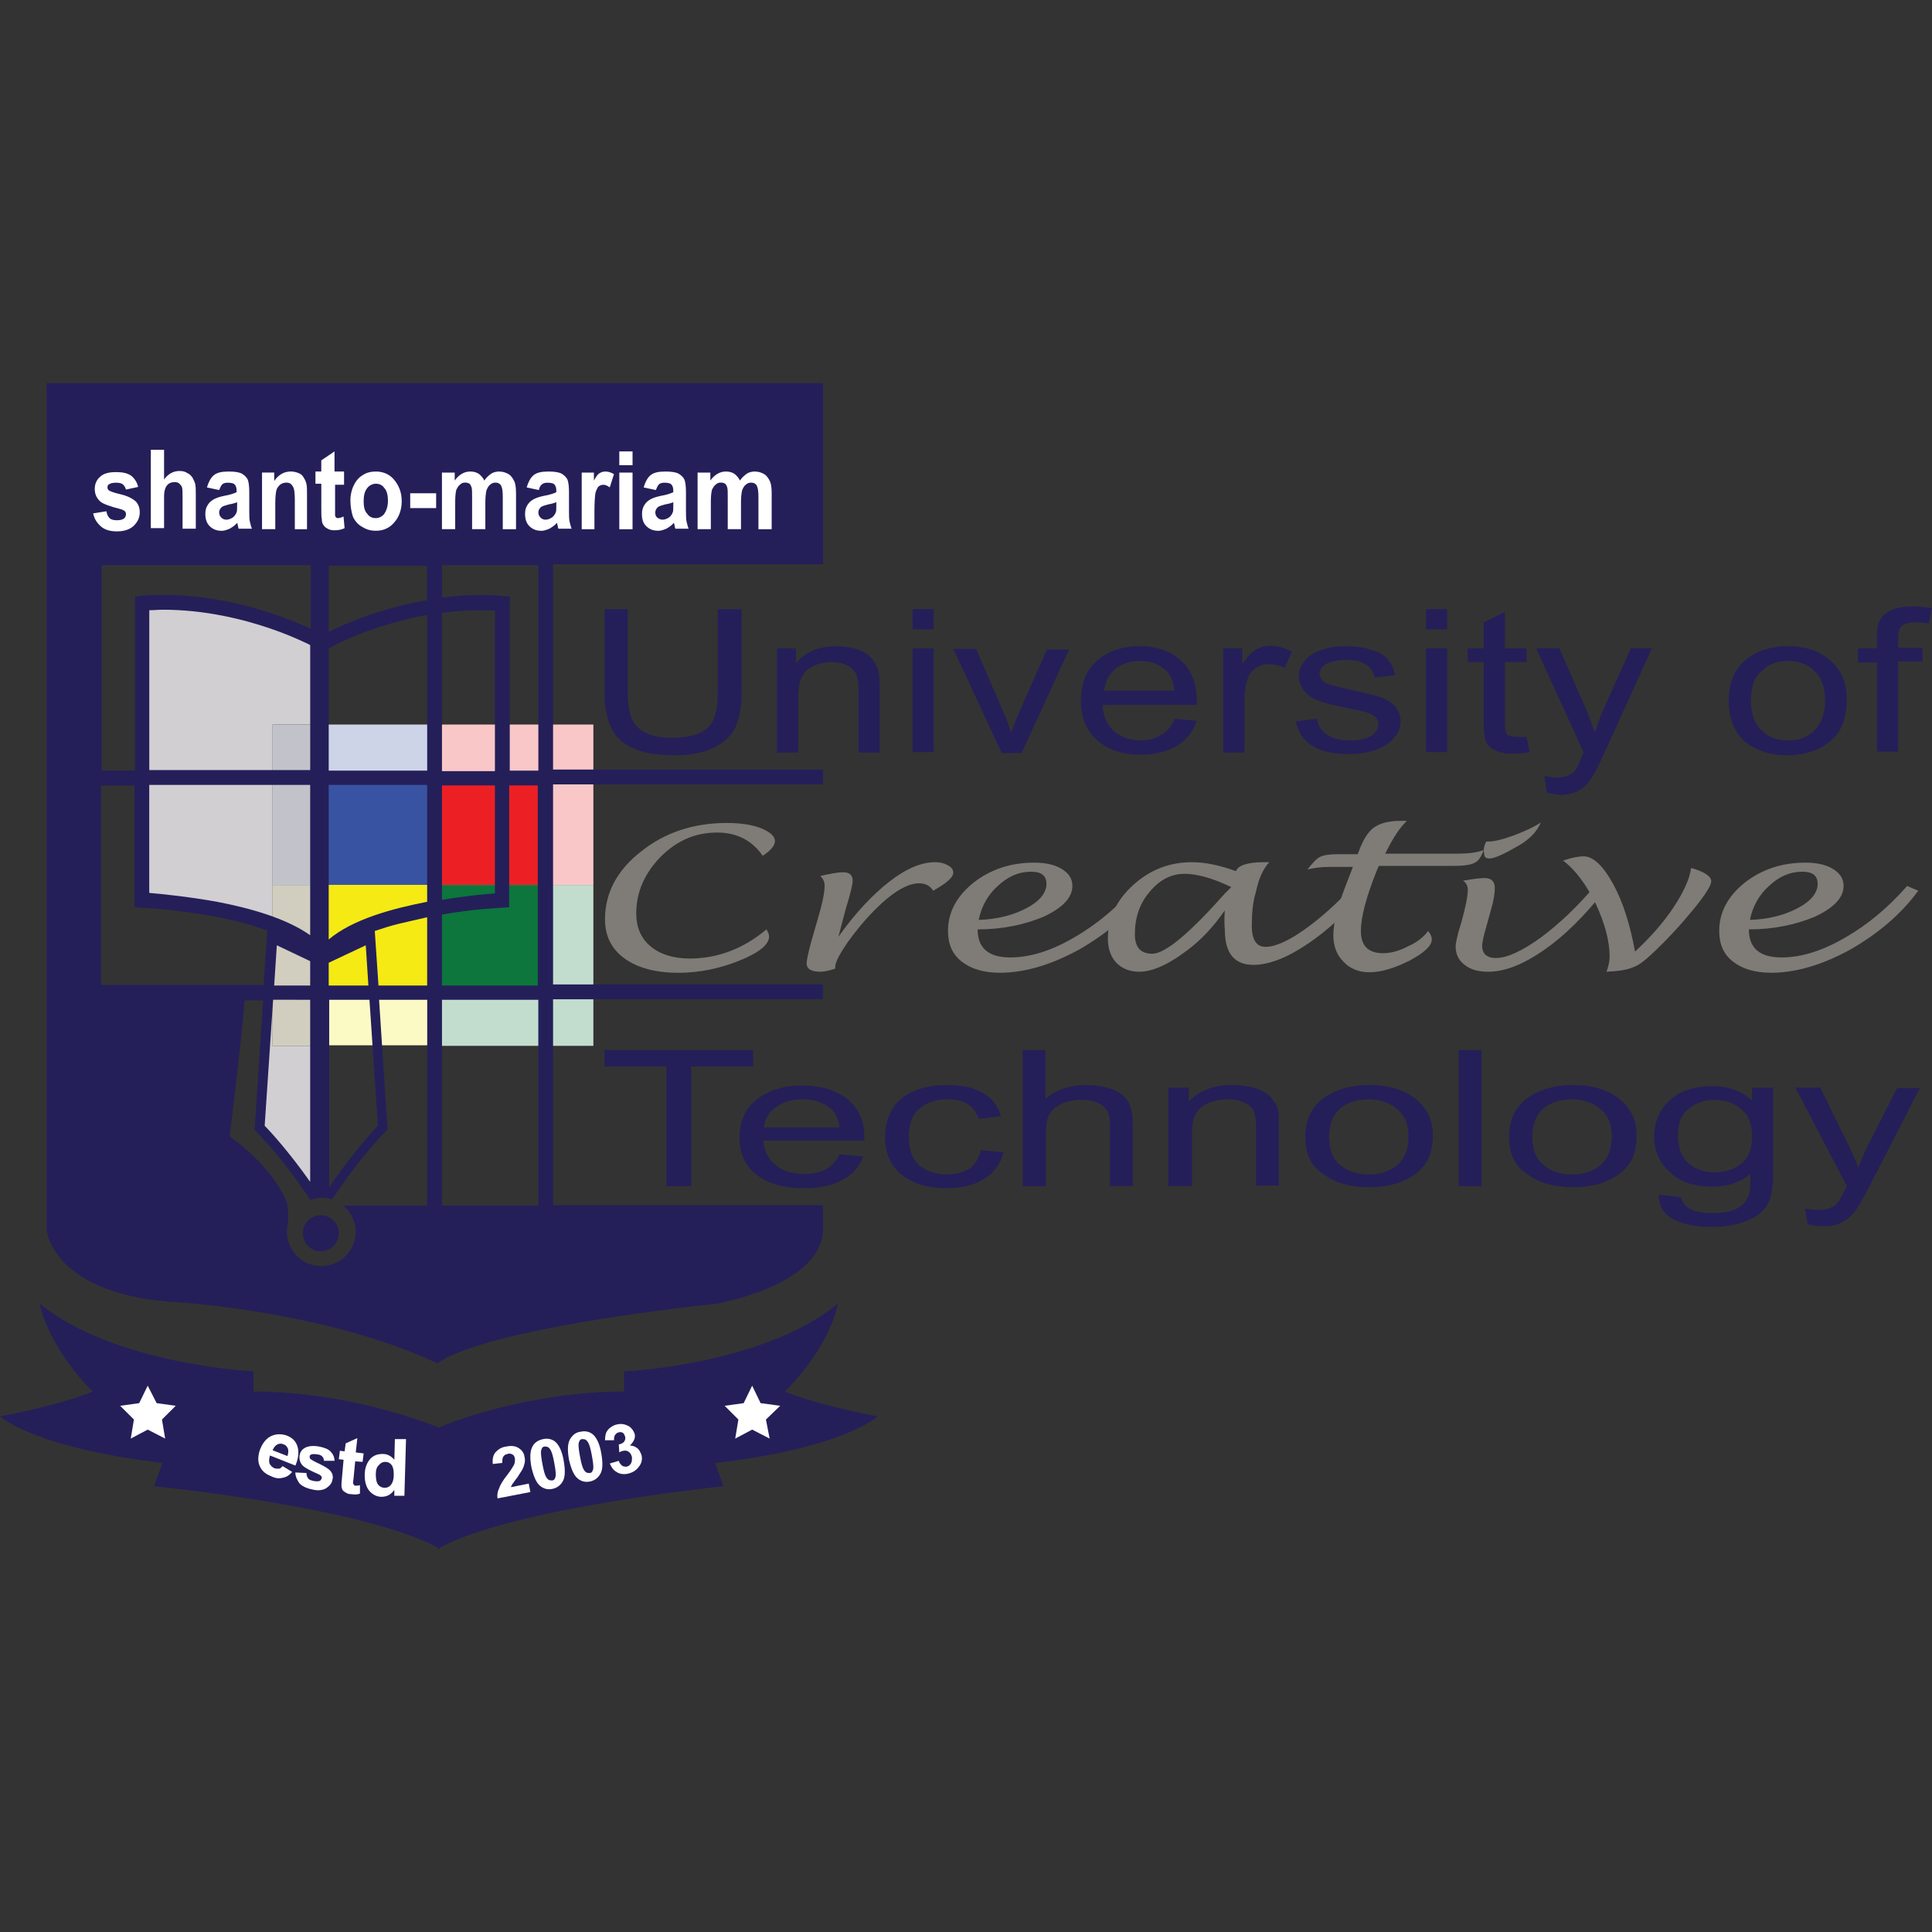 <?xml version="1.0" encoding="utf-8"?>
<!-- Generator: Adobe Illustrator 27.0.0, SVG Export Plug-In . SVG Version: 6.00 Build 0)  -->
<svg version="1.1" id="Layer_1" xmlns="http://www.w3.org/2000/svg" xmlns:xlink="http://www.w3.org/1999/xlink" x="0px" y="0px"
	 viewBox="0 0 512 512" style="enable-background:new 0 0 512 512;" xml:space="preserve">
<rect x="0" y="0" width="512" height="512" fill="#333333" stroke="none"/>
<style type="text/css">
	.st0{fill:#CDD4E8;}
	.st1{fill:#FAC7C8;}
	.st2{fill:#FCFAC4;}
	.st3{fill:#C2DDCE;}
	.st4{fill:#3953A3;}
	.st5{fill:#EC2024;}
	.st6{fill:#F5EA14;}
	.st7{fill:#0C763C;}
	.st8{fill:#D1CFD2;}
	.st9{fill:#C2C2CB;}
	.st10{fill:#D1CEC0;}
	.st11{fill:#241F59;}
	.st12{fill:#FFFFFF;}
	.st13{fill:#7F7C77;}
</style>
<g id="XMLID_1_">
	<polyline id="XMLID_3_" class="st0" points="114.74,192.01 83.74,192.01 83.74,234.52 114.74,234.52 114.74,192.01 	"/>
	<polyline id="XMLID_4_" class="st1" points="157.25,192.01 114.74,192.01 114.74,234.52 157.25,234.52 157.25,192.01 	"/>
	<path id="XMLID_5_" class="st2" d="M114.74,234.52L114.74,234.52h-31v17.25c-2.95-2.52-7.01-4.63-11.5-6.45v3.09l12.48,6.31
		l0.14,22.3h29.88L114.74,234.52"/>
	<polyline id="XMLID_6_" class="st3" points="157.25,234.52 157.25,234.52 114.74,234.52 114.74,277.16 157.25,277.16 
		157.25,234.52 	"/>
	<rect id="XMLID_7_" x="86.41" y="206.18" class="st4" width="28.34" height="28.34"/>
	<rect id="XMLID_8_" x="114.74" y="206.18" class="st5" width="28.34" height="28.34"/>
	<rect id="XMLID_9_" x="86.41" y="234.52" class="st6" width="28.34" height="28.34"/>
	<rect id="XMLID_10_" x="114.74" y="234.52" class="st7" width="28.34" height="28.34"/>
	<path id="XMLID_11_" class="st8" d="M46.29,159.47c-2.81,0-5.61,0.28-7.86,1.12v77.15c0,0,19.22,1.82,33.81,7.57v-10.8v-42.5h11.5
		v-22.58C83.74,169.43,62.28,159.47,46.29,159.47"/>
	<polyline id="XMLID_12_" class="st9" points="83.74,192.01 72.24,192.01 72.24,234.52 83.74,234.52 83.74,192.01 	"/>
	<path id="XMLID_13_" class="st10" d="M83.74,234.52h-11.5v10.8c4.49,1.82,8.56,3.93,11.5,6.45V234.52"/>
	<polyline id="XMLID_14_" class="st8" points="72.24,248.41 68.59,298.34 83.18,315.04 85.15,315.04 84.87,277.16 72.24,277.16 
		72.24,248.41 72.24,248.41 	"/>
	<polyline id="XMLID_15_" class="st10" points="72.24,248.41 72.24,277.16 84.87,277.16 84.73,254.72 72.24,248.41 	"/>
	<path id="XMLID_36_" class="st11" d="M85.01,322.05c-2.67,0-4.77,2.1-4.77,4.77c0,2.67,2.1,4.77,4.77,4.77
		c2.67,0,4.77-2.1,4.77-4.77C89.78,324.15,87.67,322.05,85.01,322.05z M218.13,149.79v-48.25H12.34v224.3
		c0,0,1.26,16.41,31.98,19.08c0,0,40.82,1.96,71.68,16.41c0,0,7.86-8.56,74.06-15.85c0,0,28.05-4.91,28.05-19.78v-6.31h-71.54
		v-54.57h71.54v-3.93h-71.54v-53.02h71.54v-3.93h-71.54v-54.43h71.54V149.79z M87.11,255.14l9.82-4.63l0.7,10.66H87.11V255.14z
		 M87.11,264.96h10.8l2.24,33.39c-1.54,1.54-6.87,7.43-12.91,16.27v-49.66H87.11z M26.79,149.79h55.55v16.83
		c-6.45-2.95-21.46-8.98-39-8.98c-1.96,0-3.79,0-5.75,0.28l-1.82,0.14v46.15h-8.84v-54.43H26.79z M72.66,261.17l0.7-10.66l8.84,4.21
		v6.45H72.66z M82.2,264.96v48.25c-5.75-8.14-10.66-13.47-12.06-14.87l2.24-33.39H82.2z M57.65,239.01
		c-7.72-1.4-14.87-2.1-18.1-2.38v-28.62H82.2v39.84C75.89,243.36,66.35,240.69,57.65,239.01z M39.56,204.22v-42.5
		c1.26,0,2.38-0.14,3.65-0.14c11.08,0,21.32,2.52,28.62,5.05c3.65,1.26,6.59,2.52,8.7,3.51c0.7,0.28,1.26,0.56,1.68,0.84v33.1H39.56
		V204.22z M26.79,261.17v-53.02h8.84v32.26l1.82,0.14c0,0,2.24,0.14,5.75,0.42c5.33,0.56,13.61,1.54,21.32,3.65
		c2.1,0.56,4.21,1.26,6.31,1.96l-0.98,14.45H26.79V261.17z M113.2,319.52H91.04c1.96,1.68,3.23,4.21,3.23,6.87
		c0,5.05-4.07,9.12-9.12,9.12c-5.05,0-9.12-4.07-9.12-9.12c0-0.84,0.14-1.68,0.28-2.38l0,0c0.28-2.95-0.28-5.33-0.28-5.33
		c-0.98-2.52-4.77-10.1-15.15-17.53c0,0,3.37-27.49,3.93-36.05h4.91l-2.24,34.37l0.42,0.42c0,0,1.96,1.96,5.05,5.61
		c2.52,3.09,5.89,7.29,9.26,12.48l0,0c0.98-0.28,1.96-0.56,2.95-0.56s1.96,0.14,2.81,0.42c3.51-5.19,6.73-9.4,9.26-12.48
		c3.09-3.65,5.05-5.61,5.05-5.61l0.42-0.42l-2.24-34.37h12.76L113.2,319.52L113.2,319.52z M113.2,261.17H100.3l-0.98-14.45
		c2.1-0.7,4.21-1.4,6.59-1.96s4.91-1.12,7.29-1.68V261.17z M113.2,239.01h-0.14c-9.26,1.82-19.64,4.63-25.95,9.96v-40.96h26.09
		V239.01z M113.2,204.22H87.11v-32.4c0.42-0.14,1.4-0.7,2.95-1.54c2.1-0.98,5.05-2.24,8.7-3.51c4.07-1.4,8.98-2.81,14.45-3.79
		V204.22z M113.2,159.05c-12.34,2.1-22.02,6.31-26.09,8.42v-17.53h26.09V159.05z M117.13,162.42c3.37-0.42,6.73-0.7,10.38-0.7
		c1.26,0,2.38,0,3.65,0.14v42.5h-14.03V162.42z M117.13,208.15h14.03v28.62c-2.67,0.14-7.86,0.7-14.03,1.68V208.15z M142.66,319.52
		h-25.53v-54.57h25.53V319.52z M142.66,261.17h-25.53v-18.8c3.93-0.7,7.43-1.12,10.24-1.4c3.51-0.28,5.75-0.42,5.75-0.42l1.82-0.14
		v-32.26h7.57v53.02H142.66z M142.66,204.22h-7.57v-46.15l-1.82-0.14c-1.96-0.14-3.93-0.28-5.75-0.28c-3.51,0-7.01,0.28-10.38,0.7
		v-8.56h25.53V204.22z"/>
	<path id="XMLID_37_" class="st12" d="M24.69,136.05l3.51-0.56c0.14,0.84,0.42,1.4,0.84,1.82c0.42,0.42,1.12,0.56,1.96,0.56
		c0.84,0,1.54-0.14,1.96-0.56c0.28-0.28,0.42-0.56,0.42-1.12c0-0.28-0.14-0.56-0.28-0.7c-0.14-0.14-0.56-0.42-1.12-0.56
		c-2.81-0.7-4.63-1.4-5.33-1.96c-0.98-0.84-1.54-1.96-1.54-3.37c0-1.26,0.42-2.38,1.4-3.23c0.84-0.84,2.24-1.26,4.21-1.26
		c1.82,0,3.09,0.28,4.07,0.98c0.84,0.7,1.54,1.68,1.82,2.95l-3.23,0.7c-0.14-0.56-0.42-0.98-0.84-1.4
		c-0.42-0.28-0.98-0.42-1.68-0.42c-0.98,0-1.54,0.14-1.96,0.42c-0.28,0.14-0.42,0.42-0.42,0.84c0,0.28,0.14,0.56,0.28,0.7
		c0.28,0.28,1.4,0.7,3.23,1.12c1.82,0.42,3.09,1.12,3.93,1.82c0.7,0.7,1.12,1.68,1.12,2.95c0,1.4-0.56,2.52-1.54,3.51
		c-0.98,0.98-2.52,1.54-4.49,1.54c-1.82,0-3.23-0.42-4.21-1.26C25.67,138.57,24.97,137.45,24.69,136.05z"/>
	<path id="XMLID_38_" class="st12" d="M43.48,119.49v7.57c1.12-1.54,2.52-2.24,4.07-2.24c0.84,0,1.54,0.14,2.1,0.56
		c0.7,0.28,1.12,0.84,1.4,1.26c0.28,0.56,0.56,1.12,0.7,1.68c0.14,0.7,0.14,1.68,0.14,2.95v8.84h-3.51v-8c0-1.54,0-2.52-0.14-2.95
		c-0.14-0.42-0.42-0.7-0.7-0.98c-0.28-0.28-0.7-0.42-1.26-0.42c-0.56,0-1.12,0.14-1.54,0.42c-0.42,0.28-0.84,0.84-0.98,1.4
		c-0.28,0.7-0.28,1.54-0.28,2.81v7.57h-3.51v-20.76h3.51V119.49z"/>
	<path id="XMLID_41_" class="st12" d="M58.07,129.87l-3.23-0.7c0.42-1.4,0.98-2.52,1.82-3.23c0.84-0.7,2.1-0.98,3.93-0.98
		c1.54,0,2.67,0.14,3.51,0.56c0.7,0.42,1.26,0.98,1.54,1.54c0.28,0.7,0.42,1.82,0.42,3.51v4.63c0,1.26,0,2.24,0.14,2.95
		c0.14,0.56,0.28,1.26,0.56,1.96h-3.51c-0.14-0.28-0.14-0.7-0.28-1.12c0-0.28-0.14-0.42-0.14-0.42c-0.56,0.7-1.26,1.12-1.96,1.54
		c-0.7,0.28-1.4,0.56-2.1,0.56c-1.4,0-2.38-0.42-3.23-1.26c-0.84-0.84-1.12-1.96-1.12-3.23c0-0.84,0.14-1.54,0.56-2.24
		c0.42-0.7,0.84-1.12,1.54-1.54c0.7-0.42,1.54-0.7,2.81-0.98c1.68-0.28,2.81-0.7,3.37-0.98v-0.42c0-0.7-0.14-1.26-0.56-1.68
		c-0.28-0.28-0.98-0.42-1.82-0.42c-0.56,0-1.12,0.14-1.4,0.42C58.63,128.61,58.35,129.17,58.07,129.87z M62.84,133.1
		c-0.42,0.14-1.12,0.42-2.1,0.56c-0.98,0.28-1.54,0.42-1.96,0.7c-0.42,0.42-0.7,0.84-0.7,1.4c0,0.56,0.14,0.98,0.56,1.4
		s0.84,0.56,1.4,0.56c0.56,0,1.26-0.28,1.82-0.7c0.42-0.42,0.7-0.84,0.84-1.26c0.14-0.28,0.14-0.98,0.14-1.96V133.1z"/>
	<path id="XMLID_42_" class="st12" d="M81.64,140.25h-3.51v-7.72c0-1.68-0.14-2.67-0.28-3.09c-0.14-0.42-0.42-0.84-0.7-1.12
		c-0.28-0.28-0.7-0.42-1.26-0.42s-1.12,0.14-1.68,0.56c-0.42,0.42-0.84,0.84-0.98,1.54c-0.14,0.56-0.28,1.82-0.28,3.51v6.73h-3.51
		v-15.01h3.23v2.24c1.12-1.68,2.67-2.52,4.35-2.52c0.7,0,1.4,0.14,2.1,0.42c0.7,0.28,1.12,0.7,1.4,1.26
		c0.28,0.42,0.56,0.98,0.7,1.68c0.14,0.56,0.14,1.54,0.14,2.67v9.26H81.64z"/>
	<path id="XMLID_43_" class="st12" d="M91.18,125.24v3.23h-2.38v6.03c0,1.26,0,1.96,0,2.1c0,0.14,0.14,0.42,0.28,0.56
		c0.14,0.14,0.42,0.14,0.56,0.14c0.28,0,0.84-0.14,1.4-0.42l0.28,3.09c-0.84,0.42-1.68,0.56-2.81,0.56c-0.56,0-1.26-0.14-1.68-0.42
		c-0.56-0.28-0.84-0.56-1.12-0.98c-0.28-0.42-0.42-0.84-0.42-1.54c-0.14-0.42-0.14-1.4-0.14-2.81v-6.59H83.6v-3.23h1.54v-2.95
		l3.51-2.38v5.33h2.52V125.24z"/>
	<path id="XMLID_46_" class="st12" d="M92.86,132.54c0-1.26,0.28-2.67,0.84-3.79c0.56-1.26,1.4-2.24,2.38-2.81
		c0.98-0.7,2.24-0.98,3.51-0.98c1.96,0,3.65,0.7,4.91,2.24s1.96,3.37,1.96,5.61c0,2.24-0.7,4.21-1.96,5.61
		c-1.26,1.54-2.95,2.24-4.91,2.24c-1.26,0-2.38-0.28-3.51-0.98c-1.12-0.56-1.96-1.54-2.52-2.67
		C93.14,135.77,92.86,134.22,92.86,132.54z M96.37,132.82c0,1.54,0.28,2.67,0.98,3.37c0.56,0.84,1.4,1.12,2.24,1.12
		s1.68-0.42,2.24-1.12c0.56-0.84,0.98-1.96,0.98-3.51c0-1.4-0.28-2.67-0.98-3.37c-0.56-0.84-1.4-1.12-2.24-1.12
		s-1.68,0.42-2.24,1.12C96.65,130.15,96.37,131.28,96.37,132.82z"/>
	<rect id="XMLID_47_" x="108.71" y="130.72" class="st12" width="6.87" height="3.93"/>
	<path id="XMLID_48_" class="st12" d="M117.27,125.24h3.23v2.1c1.12-1.54,2.52-2.38,4.07-2.38c0.84,0,1.54,0.14,2.24,0.56
		c0.56,0.42,1.12,0.98,1.54,1.82c0.56-0.84,1.26-1.4,1.82-1.82c0.7-0.42,1.4-0.56,2.1-0.56c0.98,0,1.82,0.28,2.52,0.7
		c0.7,0.42,1.12,1.12,1.54,1.96c0.28,0.7,0.42,1.68,0.42,3.09v9.54h-3.51v-8.56c0-1.54-0.14-2.38-0.42-2.95
		c-0.28-0.56-0.84-0.84-1.54-0.84c-0.42,0-0.98,0.14-1.4,0.56c-0.42,0.28-0.7,0.84-0.98,1.54c-0.14,0.7-0.28,1.68-0.28,3.09v7.15
		h-3.51v-8.28c0-1.4,0-2.38-0.14-2.81c-0.14-0.42-0.28-0.7-0.56-0.98c-0.28-0.14-0.56-0.28-1.12-0.28c-0.56,0-0.98,0.14-1.4,0.56
		c-0.42,0.28-0.7,0.84-0.98,1.4c-0.14,0.56-0.28,1.68-0.28,3.09v7.29h-3.51v-15.01H117.27z"/>
	<path id="XMLID_51_" class="st12" d="M142.8,129.87l-3.23-0.7c0.42-1.4,0.98-2.52,1.82-3.23c0.84-0.7,2.1-0.98,3.93-0.98
		c1.54,0,2.67,0.14,3.51,0.56c0.7,0.42,1.26,0.98,1.54,1.54c0.28,0.7,0.42,1.82,0.42,3.51v4.63c0,1.26,0,2.24,0.14,2.95
		c0.14,0.56,0.28,1.26,0.56,1.96h-3.51c-0.14-0.28-0.14-0.7-0.28-1.12c0-0.28-0.14-0.42-0.14-0.42c-0.56,0.7-1.26,1.12-1.96,1.54
		c-0.7,0.28-1.4,0.56-2.1,0.56c-1.4,0-2.38-0.42-3.23-1.26c-0.84-0.84-1.12-1.96-1.12-3.23c0-0.84,0.14-1.54,0.56-2.24
		c0.42-0.7,0.84-1.12,1.54-1.54c0.7-0.42,1.54-0.7,2.81-0.98c1.68-0.28,2.81-0.7,3.37-0.98v-0.42c0-0.7-0.14-1.26-0.56-1.68
		c-0.28-0.28-0.98-0.42-1.82-0.42c-0.56,0-1.12,0.14-1.4,0.42C143.22,128.61,142.94,129.17,142.8,129.87z M147.43,133.1
		c-0.42,0.14-1.12,0.42-2.1,0.56c-0.98,0.28-1.54,0.42-1.96,0.7c-0.42,0.42-0.7,0.84-0.7,1.4c0,0.56,0.14,0.98,0.56,1.4
		c0.42,0.42,0.84,0.56,1.4,0.56c0.56,0,1.26-0.28,1.82-0.7c0.42-0.42,0.7-0.84,0.84-1.26c0.14-0.28,0.14-0.98,0.14-1.96
		L147.43,133.1L147.43,133.1z"/>
	<path id="XMLID_52_" class="st12" d="M157.67,140.25h-3.51v-15.01h3.23v2.1c0.56-0.98,0.98-1.68,1.54-1.96
		c0.42-0.28,0.98-0.42,1.54-0.42c0.84,0,1.54,0.28,2.24,0.7l-1.12,3.51c-0.56-0.42-1.12-0.7-1.68-0.7c-0.42,0-0.84,0.14-1.26,0.42
		c-0.28,0.28-0.56,0.84-0.84,1.68c-0.14,0.84-0.28,2.52-0.28,5.05v4.63H157.67z"/>
	<path id="XMLID_55_" class="st12" d="M164.12,123.28v-3.65h3.51v3.65H164.12z M164.12,140.25v-15.01h3.51v15.01H164.12z"/>
	<path id="XMLID_58_" class="st12" d="M173.8,129.87l-3.23-0.7c0.42-1.4,0.98-2.52,1.82-3.23c0.84-0.7,2.1-0.98,3.93-0.98
		c1.54,0,2.67,0.14,3.51,0.56c0.7,0.42,1.26,0.98,1.54,1.54c0.28,0.7,0.42,1.82,0.42,3.51v4.63c0,1.26,0,2.24,0.14,2.95
		c0.14,0.56,0.28,1.26,0.56,1.96h-3.51c-0.14-0.28-0.14-0.7-0.28-1.12c0-0.28-0.14-0.42-0.14-0.42c-0.56,0.7-1.26,1.12-1.96,1.54
		c-0.7,0.28-1.4,0.56-2.1,0.56c-1.4,0-2.38-0.42-3.23-1.26c-0.84-0.84-1.12-1.96-1.12-3.23c0-0.84,0.14-1.54,0.56-2.24
		c0.42-0.7,0.84-1.12,1.54-1.54c0.7-0.42,1.54-0.7,2.81-0.98c1.68-0.28,2.81-0.7,3.37-0.98v-0.42c0-0.7-0.14-1.26-0.56-1.68
		c-0.28-0.28-0.98-0.42-1.82-0.42c-0.56,0-1.12,0.14-1.4,0.42C174.36,128.61,174.08,129.17,173.8,129.87z M178.43,133.1
		c-0.42,0.14-1.12,0.42-2.1,0.56c-0.98,0.28-1.54,0.42-1.96,0.7c-0.42,0.42-0.7,0.84-0.7,1.4c0,0.56,0.14,0.98,0.56,1.4
		c0.42,0.42,0.84,0.56,1.4,0.56c0.56,0,1.26-0.28,1.82-0.7c0.42-0.42,0.7-0.84,0.84-1.26c0.14-0.28,0.14-0.98,0.14-1.96
		L178.43,133.1L178.43,133.1z"/>
	<path id="XMLID_59_" class="st12" d="M185.02,125.24h3.23v2.1c1.12-1.54,2.52-2.38,4.07-2.38c0.84,0,1.54,0.14,2.24,0.56
		c0.56,0.42,1.12,0.98,1.54,1.82c0.56-0.84,1.26-1.4,1.82-1.82c0.7-0.42,1.4-0.56,2.1-0.56c0.98,0,1.82,0.28,2.52,0.7
		c0.7,0.42,1.12,1.12,1.54,1.96c0.28,0.7,0.42,1.68,0.42,3.09v9.54h-3.51v-8.56c0-1.54-0.14-2.38-0.42-2.95
		c-0.28-0.56-0.84-0.84-1.54-0.84c-0.42,0-0.98,0.14-1.4,0.56c-0.42,0.28-0.7,0.84-0.98,1.54c-0.14,0.7-0.28,1.68-0.28,3.09v7.15
		h-3.51v-8.28c0-1.4,0-2.38-0.14-2.81c-0.14-0.42-0.28-0.7-0.56-0.98c-0.28-0.14-0.56-0.28-1.12-0.28s-0.98,0.14-1.4,0.56
		c-0.42,0.28-0.7,0.84-0.98,1.4c-0.14,0.56-0.28,1.68-0.28,3.09v7.29h-3.51v-15.01H185.02z"/>
	<path id="XMLID_60_" class="st11" d="M190.35,161.44h6.17v22.02c0,3.79-0.56,6.87-1.54,9.12c-0.98,2.24-2.95,4.07-5.61,5.47
		c-2.81,1.4-6.31,2.1-10.8,2.1c-4.35,0-7.86-0.56-10.66-1.82c-2.81-1.26-4.77-2.95-5.89-5.33s-1.82-5.47-1.82-9.54v-22.02h6.17
		v21.88c0,3.37,0.42,5.75,1.12,7.29c0.7,1.54,1.96,2.81,3.79,3.65c1.82,0.84,4.07,1.26,6.59,1.26c4.49,0,7.72-0.84,9.54-2.52
		c1.96-1.68,2.81-4.91,2.81-9.68v-21.88H190.35z"/>
	<path id="XMLID_61_" class="st11" d="M205.92,199.45v-27.63h5.05v3.93c2.52-3.09,6.03-4.49,10.66-4.49c1.96,0,3.93,0.28,5.61,0.84
		c1.68,0.56,2.95,1.4,3.79,2.38c0.84,0.98,1.4,2.1,1.82,3.51c0.14,0.84,0.28,2.38,0.28,4.49v16.97h-5.61v-16.69
		c0-1.96-0.28-3.37-0.7-4.21c-0.42-0.98-1.26-1.68-2.38-2.24c-1.12-0.56-2.38-0.84-3.93-0.84c-2.38,0-4.49,0.56-6.31,1.82
		c-1.68,1.26-2.67,3.65-2.67,7.15v15.01L205.92,199.45L205.92,199.45z"/>
	<path id="XMLID_64_" class="st11" d="M241.83,166.77v-5.33h5.61v5.33H241.83z M241.83,199.45v-27.63h5.61v27.49h-5.61V199.45z"/>
	<path id="XMLID_65_" class="st11" d="M265.4,199.45l-12.76-27.49h6.03l7.15,16.55c0.84,1.82,1.54,3.65,2.1,5.61
		c0.56-1.4,1.26-3.23,2.1-5.19l7.43-16.83h5.89l-12.62,27.49h-5.33V199.45z"/>
	<path id="XMLID_68_" class="st11" d="M311.27,190.47l5.89,0.56c-0.98,2.81-2.67,5.05-5.19,6.59c-2.52,1.54-5.75,2.38-9.54,2.38
		c-4.91,0-8.7-1.26-11.64-3.79c-2.81-2.52-4.35-5.89-4.35-10.38c0-4.63,1.4-8.28,4.35-10.8c2.95-2.52,6.59-3.79,11.22-3.79
		c4.49,0,8.14,1.26,10.94,3.79s4.21,6.03,4.21,10.52c0,0.28,0,0.7,0,1.26h-24.97c0.14,3.09,1.26,5.33,3.09,7.01
		c1.82,1.54,4.21,2.38,7.01,2.38c2.1,0,3.79-0.42,5.33-1.4C309.16,193.98,310.43,192.58,311.27,190.47z M292.61,183.04h18.66
		c-0.28-2.38-0.98-4.07-2.1-5.19c-1.82-1.82-4.21-2.67-7.01-2.67c-2.67,0-4.77,0.7-6.59,2.1
		C293.87,178.69,292.89,180.65,292.61,183.04z"/>
	<path id="XMLID_69_" class="st11" d="M324.17,199.45v-27.63h5.05v4.21c1.26-1.96,2.52-3.23,3.65-3.93
		c1.12-0.56,2.24-0.98,3.65-0.98c1.96,0,3.79,0.56,5.89,1.54l-1.96,4.35c-1.4-0.7-2.81-0.98-4.21-0.98c-1.26,0-2.38,0.28-3.37,0.98
		c-0.98,0.56-1.68,1.4-2.1,2.52c-0.56,1.68-0.98,3.51-0.98,5.47v14.45L324.17,199.45L324.17,199.45z"/>
	<path id="XMLID_70_" class="st11" d="M343.39,191.17l5.61-0.7c0.28,1.82,1.12,3.23,2.67,4.21c1.4,0.98,3.51,1.54,6.03,1.54
		c2.67,0,4.49-0.42,5.75-1.26c1.26-0.84,1.82-1.96,1.82-3.09c0-1.12-0.56-1.82-1.68-2.52c-0.84-0.42-2.67-0.98-5.75-1.54
		c-4.21-0.84-7.01-1.54-8.7-2.24c-1.54-0.56-2.81-1.54-3.65-2.67c-0.84-1.12-1.26-2.38-1.26-3.65c0-1.26,0.28-2.38,0.98-3.37
		c0.7-0.98,1.54-1.96,2.81-2.67c0.84-0.56,2.1-0.98,3.65-1.4s3.09-0.56,4.91-0.56c2.67,0,4.91,0.28,6.87,0.98
		c1.96,0.56,3.51,1.4,4.35,2.52c0.98,1.12,1.54,2.52,1.96,4.21l-5.47,0.56c-0.28-1.4-0.98-2.52-2.24-3.37
		c-1.26-0.84-2.95-1.26-5.05-1.26c-2.67,0-4.49,0.42-5.61,1.12c-1.12,0.7-1.68,1.54-1.68,2.52c0,0.56,0.28,1.12,0.7,1.68
		c0.42,0.56,1.12,0.98,2.1,1.26c0.56,0.14,2.24,0.56,5.05,1.26c4.07,0.84,6.87,1.54,8.42,2.1c1.54,0.56,2.81,1.4,3.79,2.38
		c0.84,1.12,1.4,2.38,1.4,3.93c0,1.54-0.56,3.09-1.68,4.35c-1.12,1.4-2.67,2.38-4.77,3.23c-2.1,0.7-4.49,1.12-7.01,1.12
		c-4.35,0-7.72-0.7-9.96-2.24C345.49,196.36,344.09,194.12,343.39,191.17z"/>
	<path id="XMLID_73_" class="st11" d="M377.9,166.77v-5.33h5.61v5.33H377.9z M377.9,199.45v-27.63h5.61v27.49h-5.61V199.45z"/>
	<path id="XMLID_74_" class="st11" d="M404.55,195.24l0.84,4.07c-1.54,0.28-3.09,0.42-4.35,0.42c-2.1,0-3.65-0.28-4.77-0.84
		c-1.12-0.56-1.96-1.26-2.38-2.1c-0.42-0.84-0.7-2.67-0.7-5.47v-15.85h-4.21v-3.65h4.21v-6.87l5.61-2.81v9.68h5.75v3.65h-5.75v16.13
		c0,1.26,0.14,2.24,0.28,2.52c0.14,0.42,0.56,0.7,0.98,0.84c0.42,0.28,1.12,0.28,1.96,0.28
		C402.73,195.38,403.57,195.38,404.55,195.24z"/>
	<path id="XMLID_75_" class="st11" d="M409.88,209.97l-0.56-4.35c1.26,0.28,2.38,0.42,3.23,0.42c1.26,0,2.24-0.14,3.09-0.56
		c0.7-0.28,1.4-0.84,1.82-1.4c0.42-0.42,0.98-1.68,1.68-3.51c0.14-0.28,0.28-0.7,0.56-1.12l-12.62-27.63h6.17l7.01,15.99
		c0.84,1.96,1.68,4.21,2.38,6.31c0.7-2.1,1.4-4.21,2.38-6.31l7.15-15.99h5.61l-12.76,28.05c-1.4,3.09-2.38,5.05-3.23,6.31
		c-0.98,1.54-2.1,2.67-3.51,3.37c-1.26,0.7-2.81,1.12-4.63,1.12C412.41,210.53,411.28,210.39,409.88,209.97z"/>
	<path id="XMLID_78_" class="st11" d="M458.13,185.7c0-5.05,1.68-8.84,5.19-11.36c2.81-2.1,6.31-3.09,10.52-3.09
		c4.63,0,8.42,1.26,11.22,3.79c2.95,2.52,4.35,5.89,4.35,10.24c0,3.51-0.7,6.31-1.96,8.42c-1.26,1.96-3.23,3.65-5.61,4.77
		c-2.52,1.12-5.19,1.68-8.14,1.68c-4.63,0-8.42-1.26-11.36-3.65C459.54,193.84,458.13,190.33,458.13,185.7z M464.03,185.7
		c0,3.51,0.98,6.17,2.81,7.86c1.82,1.82,4.21,2.67,7.01,2.67s5.19-0.84,7.01-2.67c1.82-1.82,2.81-4.49,2.81-8
		c0-3.37-0.98-6.03-2.81-7.72c-1.82-1.82-4.21-2.67-7.01-2.67s-5.19,0.84-7.01,2.67C464.87,179.53,464.03,182.06,464.03,185.7z"/>
	<path id="XMLID_79_" class="st11" d="M497.41,199.45V175.6h-5.05v-3.79h5.05v-2.95c0-1.82,0.14-3.23,0.56-4.07
		c0.56-1.26,1.54-2.24,2.95-2.95c1.4-0.7,3.37-1.12,5.75-1.12c1.54,0,3.37,0.14,5.33,0.42l-0.84,4.07
		c-1.12-0.14-2.24-0.28-3.37-0.28c-1.68,0-2.95,0.28-3.65,0.84c-0.7,0.56-1.12,1.68-1.12,3.37v2.52h6.45v3.65h-6.45v23.85h-5.61
		V199.45z"/>
	<polygon id="XMLID_80_" class="st11" points="176.6,314.33 176.6,282.63 160.19,282.63 160.19,278.28 199.61,278.28 199.61,282.63 
		183.2,282.63 183.2,314.33 	"/>
	<path id="XMLID_83_" class="st11" d="M222.47,305.92l6.31,0.56c-0.98,2.67-2.81,4.77-5.47,6.17c-2.67,1.54-6.17,2.24-10.24,2.24
		c-5.19,0-9.4-1.12-12.48-3.51c-3.09-2.38-4.63-5.61-4.63-9.82c0-4.35,1.54-7.86,4.63-10.24c3.09-2.38,7.15-3.65,12.06-3.65
		c4.77,0,8.7,1.12,11.78,3.51c3.09,2.38,4.63,5.75,4.63,9.96c0,0.28,0,0.7,0,1.12h-26.79c0.28,2.81,1.4,5.05,3.37,6.59
		c1.96,1.54,4.49,2.24,7.57,2.24c2.24,0,4.21-0.42,5.75-1.26C220.23,309.14,221.49,307.88,222.47,305.92z M202.42,298.76h20.06
		c-0.28-2.24-0.98-3.79-2.24-4.91c-1.96-1.68-4.49-2.52-7.57-2.52c-2.81,0-5.19,0.7-7.01,2.1
		C203.68,294.7,202.7,296.52,202.42,298.76z"/>
	<path id="XMLID_84_" class="st11" d="M259.93,304.8l6.03,0.56c-0.7,2.95-2.38,5.33-5.05,7.01c-2.67,1.68-6.03,2.52-9.96,2.52
		c-4.91,0-8.84-1.12-11.92-3.51c-2.95-2.38-4.49-5.61-4.49-10.1c0-2.81,0.7-5.33,1.96-7.43c1.26-2.1,3.23-3.65,5.89-4.77
		c2.67-1.12,5.47-1.54,8.56-1.54c3.93,0,7.15,0.7,9.54,2.1c2.52,1.4,4.07,3.51,4.77,6.17l-5.89,0.7c-0.56-1.68-1.54-3.09-2.95-3.93
		c-1.4-0.84-3.23-1.26-5.19-1.26c-3.09,0-5.61,0.84-7.43,2.38c-1.96,1.54-2.95,4.07-2.95,7.57c0,3.51,0.98,6.03,2.81,7.57
		s4.21,2.38,7.29,2.38c2.38,0,4.35-0.56,6.03-1.54C258.38,308.58,259.37,307.04,259.93,304.8z"/>
	<path id="XMLID_85_" class="st11" d="M271.01,314.33v-36.05h6.03v12.91c2.81-2.38,6.45-3.65,10.8-3.65c2.67,0,4.91,0.42,6.87,1.12
		c1.96,0.7,3.37,1.82,4.21,3.23c0.84,1.4,1.26,3.23,1.26,5.89v16.55h-6.03v-16.55c0-2.24-0.7-3.79-1.96-4.77
		c-1.26-0.98-3.23-1.54-5.61-1.54c-1.82,0-3.51,0.28-5.05,0.98c-1.54,0.7-2.67,1.54-3.37,2.81c-0.7,1.12-0.98,2.81-0.98,4.77v14.31
		H271.01z"/>
	<path id="XMLID_86_" class="st11" d="M309.58,314.33v-26.09h5.47v3.65c2.67-2.81,6.45-4.35,11.5-4.35c2.1,0,4.21,0.28,6.03,0.84
		c1.82,0.56,3.23,1.26,4.07,2.24s1.54,1.96,1.96,3.23c0.28,0.84,0.28,2.24,0.28,4.35v15.99h-6.03v-15.85c0-1.82-0.28-3.09-0.7-4.07
		c-0.42-0.84-1.26-1.54-2.52-2.1c-1.26-0.56-2.67-0.84-4.21-0.84c-2.67,0-4.77,0.56-6.73,1.82c-1.82,1.26-2.81,3.51-2.81,6.87v14.31
		H309.58z"/>
	<path id="XMLID_89_" class="st11" d="M345.92,301.29c0-4.77,1.82-8.42,5.61-10.8c3.09-1.96,6.87-2.95,11.36-2.95
		c4.91,0,8.98,1.12,12.06,3.51c3.09,2.38,4.77,5.61,4.77,9.68c0,3.37-0.7,6.03-2.1,7.86c-1.4,1.96-3.37,3.37-6.03,4.49
		c-2.67,1.12-5.61,1.54-8.7,1.54c-5.05,0-9.12-1.12-12.2-3.51C347.46,309.14,345.92,305.78,345.92,301.29z M352.23,301.29
		c0,3.37,0.98,5.89,2.95,7.43c1.96,1.68,4.49,2.52,7.57,2.52c3.09,0,5.47-0.84,7.57-2.52c1.96-1.68,2.95-4.21,2.95-7.57
		c0-3.23-0.98-5.61-3.09-7.29c-1.96-1.68-4.49-2.52-7.57-2.52c-3.09,0-5.61,0.84-7.57,2.52
		C353.21,295.54,352.23,297.92,352.23,301.29z"/>
	<rect id="XMLID_90_" x="386.6" y="278.28" class="st11" width="6.03" height="36.05"/>
	<path id="XMLID_93_" class="st11" d="M399.92,301.29c0-4.77,1.82-8.42,5.61-10.8c3.09-1.96,6.87-2.95,11.36-2.95
		c4.91,0,8.98,1.12,12.06,3.51c3.09,2.38,4.77,5.61,4.77,9.68c0,3.37-0.7,6.03-2.1,7.86c-1.4,1.96-3.37,3.37-6.03,4.49
		c-2.67,1.12-5.61,1.54-8.7,1.54c-5.05,0-9.12-1.12-12.2-3.51C401.46,309.14,399.92,305.78,399.92,301.29z M406.09,301.29
		c0,3.37,0.98,5.89,2.95,7.43c1.96,1.68,4.49,2.52,7.57,2.52c3.09,0,5.61-0.84,7.57-2.52c1.96-1.68,2.95-4.21,2.95-7.57
		c0-3.23-0.98-5.61-3.09-7.29c-1.96-1.68-4.49-2.52-7.57-2.52c-3.09,0-5.61,0.84-7.57,2.52
		C407.08,295.54,406.09,297.92,406.09,301.29z"/>
	<path id="XMLID_96_" class="st11" d="M439.62,316.58l5.89,0.7c0.28,1.26,0.98,2.24,2.1,2.95c1.54,0.84,3.51,1.26,6.17,1.26
		c2.81,0,5.05-0.42,6.59-1.26c1.54-0.84,2.52-1.96,3.09-3.51c0.28-0.84,0.42-2.81,0.42-5.61c-2.67,2.24-6.03,3.37-9.96,3.37
		c-4.91,0-8.84-1.26-11.5-3.93c-2.67-2.52-4.07-5.75-4.07-9.26c0-2.52,0.56-4.77,1.82-6.87c1.26-2.1,3.09-3.79,5.33-4.91
		c2.38-1.12,5.19-1.68,8.28-1.68c4.21,0,7.72,1.26,10.52,3.79v-3.37h5.61v22.58c0,4.07-0.56,6.87-1.68,8.7
		c-1.12,1.68-2.95,3.09-5.47,4.07c-2.52,0.98-5.47,1.54-9.12,1.54c-4.35,0-7.72-0.7-10.38-2.1
		C440.74,321.49,439.48,319.38,439.62,316.58z M444.67,300.87c0,3.37,0.98,5.89,2.81,7.43c1.82,1.54,4.21,2.38,7.01,2.38
		s5.19-0.84,7.01-2.38c1.96-1.54,2.81-4.07,2.81-7.29c0-3.23-0.98-5.61-2.95-7.15c-1.96-1.68-4.35-2.38-7.01-2.38
		s-5.05,0.84-6.87,2.38C445.51,295.4,444.67,297.64,444.67,300.87z"/>
	<path id="XMLID_97_" class="st11" d="M479.04,324.43l-0.7-4.21c1.26,0.28,2.52,0.42,3.51,0.42c1.4,0,2.38-0.14,3.23-0.56
		c0.84-0.28,1.54-0.84,1.96-1.4c0.42-0.42,0.98-1.54,1.82-3.23c0.14-0.28,0.28-0.56,0.56-1.12l-13.61-26.09h6.59l7.43,15.15
		c0.98,1.96,1.82,3.93,2.67,6.03c0.7-1.96,1.54-4.07,2.52-5.89l7.72-15.15h6.03l-13.61,26.51c-1.4,2.81-2.67,4.77-3.37,5.89
		c-1.12,1.4-2.38,2.52-3.79,3.23c-1.4,0.7-3.09,0.98-5.05,0.98C481.7,324.99,480.44,324.71,479.04,324.43z"/>
	<path id="XMLID_98_" class="st13" d="M203.12,246.3c0.42,0.7,0.7,1.4,0.7,1.82c0,2.24-2.67,4.35-7.86,6.45
		c-5.19,2.1-10.66,3.23-16.13,3.23c-6.03,0-10.8-1.26-14.31-3.79c-3.51-2.52-5.19-6.03-5.19-10.38c0-7.01,3.23-13.05,9.54-17.96
		c6.31-5.05,13.89-7.57,22.72-7.57c3.65,0,6.59,0.42,9.12,1.4c2.38,0.98,3.65,2.1,3.65,3.37s-1.12,2.52-3.23,3.93
		c-2.81-4.07-6.87-6.17-12.06-6.17c-5.75,0-10.66,2.1-15.01,6.45c-4.21,4.35-6.45,9.26-6.45,15.01c0,3.65,1.26,6.59,3.79,8.7
		c2.52,2.1,6.03,3.23,10.38,3.23C190.07,254.02,196.94,251.49,203.12,246.3z"/>
	<path id="XMLID_99_" class="st13" d="M221.35,256.68c-1.54,0.56-2.95,0.84-3.93,0.84c-2.38,0-3.65-0.7-3.65-2.24
		c0-0.84,0.42-2.81,1.26-5.89l1.82-6.31c1.12-3.79,1.68-6.59,1.68-8.42c0-0.98-0.42-1.82-1.12-2.52c2.52-0.56,4.49-0.98,6.03-0.98
		c1.68,0,2.52,0.7,2.52,2.24c0,0.98-0.56,3.37-1.82,7.43l-1.96,7.43c4.49-6.31,8.98-11.08,13.47-14.59
		c4.49-3.51,8.56-5.19,12.2-5.19c1.26,0,2.38,0.28,3.37,0.84c0.98,0.56,1.4,1.12,1.4,1.96c0,1.26-1.82,2.81-5.33,4.77
		c-0.84-1.4-2.1-1.96-3.79-1.96c-2.95,0-6.87,2.24-11.5,6.87c-2.81,2.81-5.33,5.89-7.43,8.84c-2.1,3.09-3.23,5.19-3.23,6.45
		L221.35,256.68z"/>
	<path id="XMLID_102_" class="st13" d="M259.09,246.3c0,5.05,2.95,7.43,8.7,7.43c5.05,0,10.66-1.68,16.69-5.19
		c6.17-3.51,11.64-8.14,16.55-13.75l2.95,1.26c-4.63,6.31-10.66,11.36-17.96,15.57c-7.43,4.07-14.45,6.17-21.04,6.17
		c-4.21,0-7.57-0.98-10.1-2.95c-2.52-1.96-3.65-4.63-3.65-8.14c0-4.91,2.24-9.12,6.73-12.76c4.49-3.51,9.82-5.33,16.13-5.33
		c3.09,0,5.47,0.56,7.29,1.68c1.82,1.12,2.81,2.52,2.81,4.49c0,3.09-2.52,5.75-7.57,8.14C271.57,245.04,265.68,246.3,259.09,246.3z
		 M259.37,243.78c4.91-0.14,9.12-1.26,12.62-3.09c3.51-1.82,5.33-4.07,5.33-6.45c0-2.24-1.4-3.23-4.07-3.23
		c-3.23,0-6.17,1.26-8.84,3.79C261.75,237.18,260.07,240.27,259.37,243.78z"/>
	<path id="XMLID_105_" class="st13" d="M324.59,241.25c-3.09,4.49-6.73,8.42-11.22,11.5c-4.49,3.23-8.28,4.77-11.5,4.77
		c-2.52,0-4.49-0.84-6.03-2.38c-1.54-1.68-2.24-3.79-2.24-6.45c0-5.33,2.24-10.1,6.73-14.17c4.49-4.07,9.68-6.03,15.57-6.03
		c3.51,0,7.43,0.84,11.64,2.38c0.56-1.54,3.09-2.38,7.43-2.38c0.28,0,0.7,0,1.4,0c-1.4,1.54-2.38,3.51-3.09,6.03l-0.56,2.24
		c-0.7,2.38-0.98,5.19-0.98,8.56c0,3.79,1.26,5.61,3.65,5.61c2.52,0,6.03-1.54,10.38-4.63c4.35-3.09,8.7-7.01,13.05-11.78l2.81,1.4
		c-4.35,5.61-9.4,10.38-15.01,14.17c-5.61,3.79-10.38,5.61-14.45,5.61c-5.05,0-7.57-3.09-7.57-9.26
		C324.45,245.18,324.45,243.36,324.59,241.25z M326.28,235.08c-4.91-2.38-9.12-3.51-12.34-3.51c-3.51,0-6.59,1.54-9.26,4.77
		c-2.67,3.09-3.93,6.87-3.93,11.22c0,3.51,1.54,5.19,4.63,5.19c3.37,0,9.82-5.33,19.36-16.13
		C325.01,236.48,325.44,235.92,326.28,235.08z"/>
	<path id="XMLID_106_" class="st13" d="M378.46,246.72c0.7,0.84,0.98,1.54,0.98,2.24c0,1.68-1.96,3.51-5.89,5.61
		c-3.93,1.96-7.43,3.09-10.66,3.09c-2.81,0-5.19-0.98-6.87-2.81c-1.82-1.82-2.67-4.21-2.67-7.01c0-3.23,1.12-7.72,3.51-13.75
		l1.68-4.35h-6.03c-2.52,0-4.49,0.28-6.03,0.7c1.4-1.82,2.52-2.95,3.37-3.37c0.84-0.42,2.38-0.7,4.63-0.7h5.33l0.7-1.82
		c1.12-2.67,2.38-4.49,3.93-5.47c1.54-0.98,3.79-1.54,6.73-1.54c0.42,0,0.98,0,1.68,0c-1.82,1.68-3.79,4.63-5.75,8.7h18.66
		c3.23,0,5.75-0.28,7.43-0.98c-0.56,1.68-1.4,2.95-2.38,3.37c-0.98,0.56-2.81,0.84-5.47,0.84h-19.92c-0.28,0.56-0.42,0.98-0.56,1.26
		c-2.81,7.01-4.21,12.34-4.21,15.99c0,3.93,1.96,5.89,5.89,5.89c1.96,0,4.21-0.56,6.59-1.82
		C375.65,249.67,377.34,248.26,378.46,246.72z"/>
	<path id="XMLID_109_" class="st13" d="M425.31,235.92c-5.33,6.73-10.66,12.06-16.13,15.85c-5.47,3.79-10.38,5.75-14.73,5.75
		c-2.67,0-4.77-0.56-6.31-1.82c-1.68-1.26-2.38-2.95-2.38-4.91c0-0.7,0.28-1.96,0.7-3.65l0.84-2.81c1.12-4.07,1.68-6.87,1.68-8.56
		c0-0.98-0.42-1.82-1.26-2.38c3.09-0.56,5.05-0.7,5.75-0.7c1.68,0,2.67,0.84,2.67,2.67c0,1.26-0.28,3.23-0.98,5.61l-1.4,5.05
		c-0.7,2.38-0.98,3.93-0.98,4.63c0,2.1,1.26,3.23,3.65,3.23c2.95,0,6.87-1.82,11.78-5.33c4.91-3.65,9.68-8.14,14.31-13.61
		L425.31,235.92z M393.89,223.02h0.56c1.54,0,3.79-0.56,6.87-1.68c2.95-1.12,5.33-2.24,7.01-3.37c-0.98,2.38-2.95,4.35-5.47,5.89
		c-4.07,2.38-6.73,3.65-8.14,3.65c-0.98,0-1.4-0.42-1.4-1.26C393.05,225.12,393.33,224,393.89,223.02z"/>
	<path id="XMLID_110_" class="st13" d="M425.73,257.52c0.56-1.54,0.84-2.81,0.84-3.93c0-4.21-1.26-8.84-3.65-14.03
		c-2.52-5.05-5.33-8.98-8.7-11.5c2.1-0.7,3.93-1.12,5.47-1.12c2.52,0,5.19,2.52,7.86,7.43s4.49,10.94,5.75,17.81
		c4.07-3.79,7.57-7.72,10.24-11.78s4.21-7.43,4.63-10.38c3.51,0.98,5.33,2.24,5.33,3.51c0,1.12-1.68,3.79-5.05,7.86
		c-3.37,4.07-7.01,8-10.94,11.64c-1.96,1.82-3.51,2.95-4.91,3.37C430.92,257.1,428.68,257.38,425.73,257.52z"/>
	<path id="XMLID_113_" class="st13" d="M463.47,246.3c0,5.05,2.95,7.43,8.7,7.43c5.05,0,10.66-1.68,16.69-5.19
		c6.17-3.51,11.64-8.14,16.55-13.75l2.95,1.26c-4.63,6.31-10.66,11.36-17.96,15.57c-7.43,4.07-14.45,6.17-21.04,6.17
		c-4.21,0-7.57-0.98-10.1-2.95c-2.52-1.96-3.65-4.63-3.65-8.14c0-4.91,2.24-9.12,6.73-12.76c4.49-3.51,9.82-5.33,16.13-5.33
		c3.09,0,5.47,0.56,7.29,1.68c1.82,1.12,2.81,2.52,2.81,4.49c0,3.09-2.52,5.75-7.57,8.14C475.95,245.04,470.06,246.3,463.47,246.3z
		 M463.75,243.78c4.91-0.14,9.12-1.26,12.62-3.09c3.51-1.82,5.33-4.07,5.33-6.45c0-2.24-1.4-3.23-4.07-3.23
		c-3.23,0-6.17,1.26-8.84,3.79C466.13,237.18,464.45,240.27,463.75,243.78z"/>
	<path id="XMLID_114_" class="st11" d="M189.51,387.7c34.23-3.93,43.06-12.34,43.06-12.34c-17.96-3.51-24.55-6.59-24.55-6.59
		c12.34-12.34,14.03-23.29,14.03-23.29c-19.78,16.27-56.67,17.96-56.67,17.96v5.33c-24.97,0-46.01,8.14-49.1,9.54
		c-3.23-1.26-24.13-9.54-49.1-9.54v-5.33c0,0-36.89-1.82-56.67-17.96c0,0,1.82,10.94,14.03,23.29c0,0-6.59,3.09-24.55,6.59
		c0,0,8.84,8.28,43.06,12.34l-2.24,6.17c0,0,55.27,5.47,75.19,16.27v0.42l0.28-0.14l0.28,0.14v-0.42
		c19.92-10.66,75.19-16.27,75.19-16.27L189.51,387.7z"/>
	<path id="XMLID_117_" class="st12" d="M74.91,388.54l2.52,1.54c-0.7,0.84-1.54,1.4-2.52,1.54c-0.98,0.28-1.96,0.14-3.09-0.42
		c-1.82-0.7-2.81-1.82-3.23-3.37c-0.28-1.12-0.14-2.52,0.42-3.93c0.7-1.68,1.68-2.81,2.95-3.37c1.26-0.56,2.52-0.56,3.93-0.14
		c1.54,0.56,2.52,1.54,2.95,2.95c0.42,1.4,0.28,3.09-0.56,5.05l-6.73-2.67c-0.28,0.84-0.28,1.54-0.14,2.1
		c0.28,0.56,0.7,0.98,1.26,1.26c0.42,0.14,0.84,0.14,1.26,0.14C74.2,389.24,74.49,388.96,74.91,388.54z M76.17,385.87
		c0.28-0.84,0.28-1.4,0.14-1.96c-0.28-0.56-0.56-0.98-1.12-1.12c-0.56-0.28-1.12-0.28-1.68,0c-0.56,0.28-0.98,0.84-1.26,1.54
		L76.17,385.87z"/>
	<path id="XMLID_118_" class="st12" d="M78.27,390.22l2.95,0.14c0,0.56,0.14,0.98,0.42,1.4c0.28,0.42,0.84,0.56,1.4,0.7
		c0.7,0.14,1.26,0.14,1.68,0c0.28-0.14,0.42-0.42,0.56-0.7c0-0.28,0-0.42-0.14-0.56s-0.42-0.42-0.84-0.56
		c-2.24-0.98-3.51-1.68-4.07-2.24c-0.7-0.7-0.98-1.68-0.84-2.67c0.14-0.98,0.7-1.68,1.54-2.1c0.84-0.42,2.1-0.56,3.65-0.28
		c1.4,0.28,2.52,0.7,3.09,1.4c0.56,0.56,0.98,1.4,0.98,2.38h-2.81c0-0.42-0.14-0.84-0.42-1.12c-0.28-0.28-0.7-0.56-1.26-0.56
		c-0.7-0.14-1.26-0.14-1.68,0c-0.28,0.14-0.42,0.28-0.42,0.56c0,0.14,0,0.42,0.14,0.56c0.28,0.28,0.98,0.7,2.52,1.4
		c1.4,0.7,2.38,1.26,2.95,1.96c0.42,0.56,0.7,1.4,0.42,2.24c-0.14,0.98-0.84,1.68-1.68,2.24c-0.98,0.56-2.24,0.7-3.79,0.28
		c-1.4-0.28-2.52-0.84-3.23-1.54C78.69,392.19,78.27,391.2,78.27,390.22z"/>
	<path id="XMLID_119_" class="st12" d="M96.37,385.17l-0.28,2.24l-1.96-0.14l-0.42,4.35c-0.14,0.84-0.14,1.4-0.14,1.54l0.28,0.42
		c0.14,0.14,0.28,0.14,0.42,0.14c0.28,0,0.7,0,1.12-0.14v2.24c-0.7,0.28-1.4,0.28-2.38,0.14c-0.56,0-0.98-0.14-1.4-0.42
		c-0.42-0.28-0.7-0.42-0.84-0.7c-0.14-0.28-0.28-0.7-0.28-1.12c0-0.28,0-0.98,0.14-2.1l0.42-4.77l-1.26-0.14l0.28-2.24l1.26,0.14
		l0.28-2.1l3.09-1.4l-0.42,3.79L96.37,385.17z"/>
	<path id="XMLID_122_" class="st12" d="M107.17,396.39h-2.67v-1.54c-0.42,0.56-0.98,1.12-1.54,1.4c-0.56,0.28-1.26,0.42-1.82,0.42
		c-1.26,0-2.38-0.56-3.23-1.54c-0.84-0.98-1.26-2.38-1.26-4.21s0.56-3.23,1.4-4.21s1.96-1.4,3.37-1.4c1.26,0,2.24,0.56,3.09,1.54
		l0.14-5.47h2.95L107.17,396.39z M99.59,390.64c0,1.12,0.14,1.96,0.42,2.52c0.42,0.7,1.12,1.12,1.96,1.12c0.7,0,1.26-0.28,1.68-0.84
		c0.42-0.56,0.7-1.4,0.7-2.52c0-1.26-0.14-2.1-0.56-2.67c-0.42-0.56-0.98-0.84-1.68-0.84s-1.26,0.28-1.68,0.84
		C99.88,388.68,99.59,389.52,99.59,390.64z"/>
	<path id="XMLID_123_" class="st12" d="M140.13,393.17l0.42,2.24l-8.7,1.68c-0.14-0.84,0-1.82,0.42-2.67
		c0.28-0.84,0.98-2.1,2.24-3.65c0.98-1.26,1.4-2.1,1.68-2.52c0.28-0.56,0.28-1.12,0.28-1.68c-0.14-0.56-0.28-0.98-0.7-1.12
		c-0.42-0.28-0.84-0.28-1.26-0.14c-0.56,0.14-0.84,0.28-1.12,0.7s-0.28,0.98-0.28,1.68l-2.52,0.28c-0.14-1.4,0.14-2.52,0.84-3.23
		c0.7-0.7,1.54-1.26,2.81-1.4c1.26-0.28,2.38-0.14,3.23,0.42c0.84,0.56,1.4,1.26,1.54,2.38c0.14,0.56,0.14,1.12,0,1.68
		c-0.14,0.56-0.28,1.12-0.7,1.82c-0.28,0.42-0.7,1.12-1.26,1.96c-0.7,0.84-0.98,1.4-1.26,1.68c-0.14,0.28-0.28,0.56-0.42,0.84
		L140.13,393.17z"/>
	<path id="XMLID_126_" class="st12" d="M143.92,381.38c1.26-0.28,2.38,0,3.23,0.7c0.98,0.84,1.82,2.52,2.24,5.05
		c0.42,2.38,0.42,4.35-0.28,5.47c-0.56,0.98-1.4,1.68-2.67,1.96c-1.26,0.28-2.38,0-3.37-0.84s-1.68-2.52-2.24-4.91
		c-0.42-2.38-0.42-4.21,0.28-5.47C141.68,382.23,142.66,381.67,143.92,381.38z M144.34,383.35c-0.28,0-0.56,0.14-0.7,0.42
		c-0.14,0.28-0.28,0.56-0.28,1.12c0,0.7,0.14,1.82,0.42,3.23c0.28,1.54,0.56,2.52,0.84,3.09c0.28,0.56,0.56,0.84,0.84,0.98
		c0.28,0.14,0.56,0.14,0.84,0.14c0.28,0,0.56-0.14,0.7-0.42c0.14-0.28,0.28-0.56,0.28-1.12c0-0.7-0.14-1.82-0.42-3.23
		c-0.28-1.54-0.56-2.52-0.84-3.09s-0.56-0.84-0.84-0.98C144.9,383.35,144.62,383.35,144.34,383.35z"/>
	<path id="XMLID_129_" class="st12" d="M153.88,379.42c1.26-0.28,2.38,0,3.23,0.7c0.98,0.84,1.82,2.52,2.24,5.05
		c0.42,2.38,0.42,4.35-0.28,5.47c-0.56,0.98-1.4,1.68-2.67,1.96c-1.26,0.28-2.38,0-3.37-0.84c-0.98-0.84-1.68-2.52-2.24-4.91
		c-0.42-2.38-0.42-4.21,0.28-5.47C151.78,380.26,152.62,379.56,153.88,379.42z M154.3,381.38c-0.28,0-0.56,0.14-0.7,0.42
		c-0.14,0.28-0.28,0.56-0.28,1.12c0,0.7,0.14,1.82,0.42,3.23c0.28,1.54,0.56,2.52,0.84,3.09c0.28,0.56,0.56,0.84,0.84,0.98
		c0.28,0.14,0.56,0.14,0.84,0.14c0.28,0,0.56-0.14,0.7-0.42s0.28-0.56,0.28-1.12c0-0.7-0.14-1.82-0.42-3.23
		c-0.28-1.54-0.56-2.52-0.84-3.09c-0.28-0.56-0.56-0.84-0.84-0.98C154.86,381.38,154.58,381.38,154.3,381.38z"/>
	<path id="XMLID_130_" class="st12" d="M161.6,387.84l2.38-0.7c0.14,0.56,0.56,0.98,0.84,1.26c0.42,0.28,0.84,0.28,1.26,0.28
		c0.56-0.14,0.84-0.42,1.12-0.84c0.28-0.42,0.28-0.98,0.28-1.68c-0.14-0.56-0.42-1.12-0.84-1.4c-0.42-0.28-0.84-0.42-1.4-0.28
		c-0.28,0-0.7,0.14-1.12,0.42l-0.14-2.1c0.7-0.14,1.12-0.42,1.4-0.7c0.28-0.42,0.42-0.84,0.28-1.4c-0.14-0.42-0.28-0.7-0.56-0.98
		c-0.28-0.14-0.7-0.28-1.12-0.14c-0.42,0.14-0.7,0.28-0.98,0.7c-0.28,0.42-0.28,0.84-0.28,1.4h-2.38c0-0.84,0.14-1.54,0.28-1.96
		c0.28-0.56,0.56-0.98,1.12-1.4s1.12-0.7,1.82-0.84c1.26-0.28,2.24,0,3.23,0.56c0.7,0.56,1.12,1.12,1.4,1.96
		c0.28,1.12-0.28,2.1-1.26,3.09c0.84,0,1.4,0.28,1.96,0.7c0.56,0.42,0.84,1.12,1.12,1.82c0.28,1.12,0,2.24-0.7,3.09
		c-0.7,0.98-1.68,1.54-2.81,1.82c-1.12,0.28-2.24,0.14-3.09-0.42C162.58,389.66,162.02,388.82,161.6,387.84z"/>
	<polygon id="XMLID_131_" class="st12" points="39.14,367.22 41.52,371.85 46.57,372.55 42.92,376.19 43.77,381.24 39.14,378.86 
		34.65,381.24 35.49,376.19 31.84,372.55 36.89,371.85 	"/>
	<polygon id="XMLID_132_" class="st12" points="199.33,367.22 201.57,371.85 206.76,372.55 202.98,376.19 203.96,381.24 
		199.33,378.86 194.84,381.24 195.68,376.19 192.04,372.55 197.08,371.85 	"/>
</g>
</svg>
